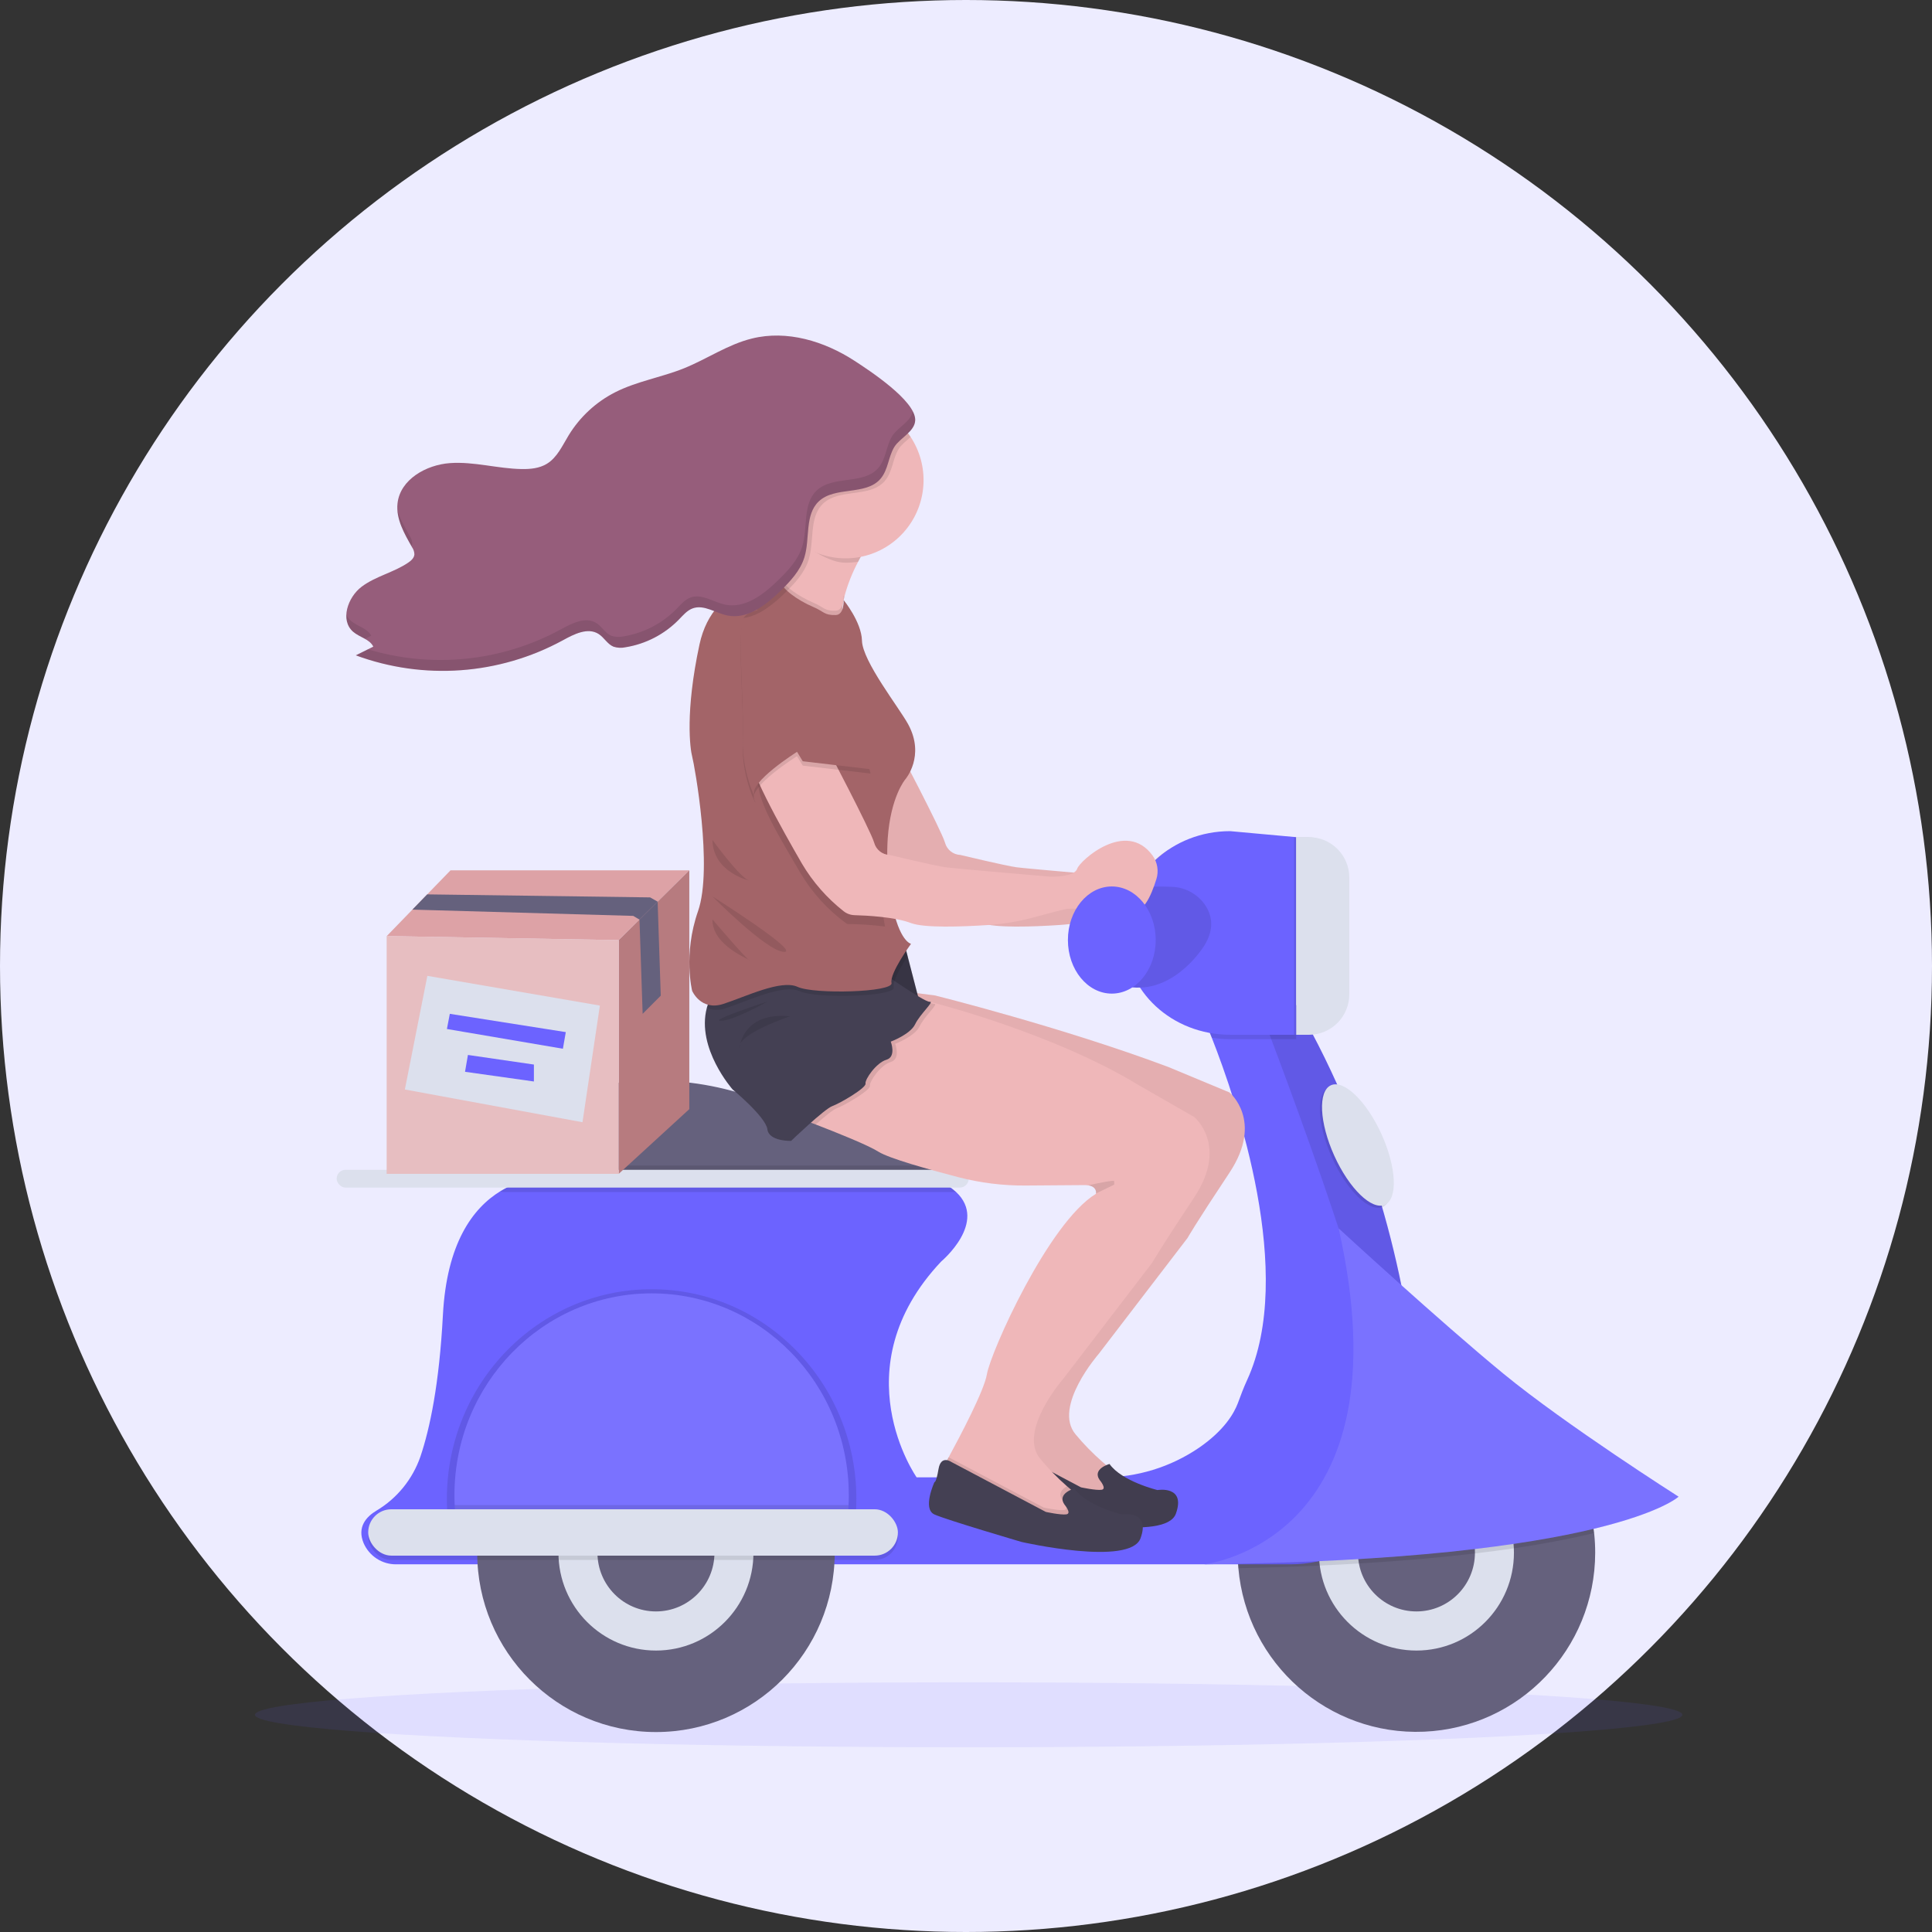 <?xml version="1.0" encoding="UTF-8"?>
<svg width="178px" height="178px" viewBox="0 0 178 178" version="1.1" xmlns="http://www.w3.org/2000/svg" xmlns:xlink="http://www.w3.org/1999/xlink">
    <rect x="0" y="0" width="178" height="178" fill="#333333" stroke="none"/>
    <!-- Generator: Sketch 51.2 (57519) - http://www.bohemiancoding.com/sketch -->
    <title>ic_dispatched</title>
    <desc>Created with Sketch.</desc>
    <defs></defs>
    <g id="Page-1" stroke="none" stroke-width="1" fill="none" fill-rule="evenodd">
        <g id="Desktop-Copy-6" transform="translate(-397, -1047)">
            <g id="Group-21" transform="translate(70, 1007)">
                <g id="Group-3" transform="translate(311, 40)">
                    <g id="ic_dispatched" transform="translate(16, 0)">
                        <circle id="Oval-2-Copy" fill="#EDECFF" fill-rule="nonzero" cx="89" cy="89" r="89"></circle>
                        <g id="undraw_on_the_way_ldaq" transform="translate(23, 30)">
                            <ellipse id="Oval" fill="#6C63FF" fill-rule="nonzero" opacity="0.1" cx="66.246" cy="127.988" rx="65.759" ry="2.992"></ellipse>
                            <path d="M59.547,38.544 C59.547,38.544 63.739,46.5 64.064,47.635 C64.238,48.282 64.81,48.741 65.478,48.768 C65.478,48.768 69.654,49.77 70.652,49.904 C71.65,50.038 80.302,50.771 80.302,50.771 C80.302,50.771 82.497,50.839 82.763,50.038 C83.006,49.305 87.248,45.454 89.704,48.815 C90.163,49.445 90.295,50.257 90.059,51.001 C89.608,52.443 88.682,54.732 87.688,53.308 C86.29,51.306 84.665,51.868 84.665,52.936 C84.665,54.003 82.43,53.606 81.699,53.757 C81.3,53.839 79.926,54.205 78.739,54.526 C77.36,54.899 75.948,55.135 74.523,55.228 C72.165,55.383 68.69,55.511 67.458,55.044 C65.971,54.478 63.378,54.347 62.268,54.317 C61.9,54.308 61.545,54.181 61.256,53.953 C59.715,52.743 58.412,51.257 57.413,49.569 C55.682,46.566 52.123,40.346 52.363,38.544 C52.602,36.742 59.547,38.544 59.547,38.544 Z" id="Shape" fill="#EFB7B9" fill-rule="nonzero"></path>
                            <path d="M59.547,38.544 C59.547,38.544 63.739,46.5 64.064,47.635 C64.238,48.282 64.81,48.741 65.478,48.768 C65.478,48.768 69.654,49.77 70.652,49.904 C71.65,50.038 80.302,50.771 80.302,50.771 C80.302,50.771 82.497,50.839 82.763,50.038 C83.006,49.305 87.248,45.454 89.704,48.815 C90.163,49.445 90.295,50.257 90.059,51.001 C89.608,52.443 88.682,54.732 87.688,53.308 C86.29,51.306 84.665,51.868 84.665,52.936 C84.665,54.003 82.43,53.606 81.699,53.757 C81.3,53.839 79.926,54.205 78.739,54.526 C77.36,54.899 75.948,55.135 74.523,55.228 C72.165,55.383 68.69,55.511 67.458,55.044 C65.971,54.478 63.378,54.347 62.268,54.317 C61.9,54.308 61.545,54.181 61.256,53.953 C59.715,52.743 58.412,51.257 57.413,49.569 C55.682,46.566 52.123,40.346 52.363,38.544 C52.602,36.742 59.547,38.544 59.547,38.544 Z" id="Shape" fill="#000000" fill-rule="nonzero" opacity="0.05"></path>
                            <path d="M107.638,98.65 C105.739,100.721 104.342,101.536 104.408,99.351 C104.608,92.743 93.029,62.866 93.029,62.866 L96.453,62.606 C103.925,75.52 106.704,88.8 107.638,98.65 Z" id="Shape"></path>
                            <path d="M123.969,113.068 C123.953,121.908 117.004,129.169 108.199,129.545 C99.395,129.92 91.856,123.276 91.093,114.47 C91.069,114.201 91.051,113.933 91.043,113.669 L91.043,113.655 C91.035,113.456 91.031,113.255 91.031,113.054 C91.031,103.93 98.405,96.533 107.5,96.533 C116.596,96.533 123.969,103.93 123.969,113.054 L123.969,113.068 Z" id="Shape" fill="#65617D" fill-rule="nonzero"></path>
                            <ellipse id="Oval" fill="#DCE0ED" fill-rule="nonzero" cx="107.5" cy="113.058" rx="8.983" ry="9.011"></ellipse>
                            <ellipse id="Oval" fill="#65617D" fill-rule="nonzero" cx="107.5" cy="113.058" rx="5.39" ry="5.407"></ellipse>
                            <path d="M64.25,81.685 L24.593,82.486 L24.593,76.623 C24.949,71.903 29.783,70.247 34.175,69.728 C37.609,69.337 41.085,69.599 44.422,70.499 C52.836,72.734 58.196,73.167 60.837,73.209 C62.032,73.227 63.049,74.085 63.272,75.263 C63.398,75.934 63.521,76.665 63.637,77.386 C63.725,77.951 63.809,78.507 63.885,79.026 C64.104,80.52 64.25,81.685 64.25,81.685 Z" id="Shape" fill="#65617D" fill-rule="nonzero"></path>
                            <path d="M95.888,114.125 L13.506,114.125 C12.206,114.138 11.024,113.372 10.502,112.177 C9.881,110.689 10.749,109.74 11.676,109.183 C13.571,108.056 15.008,106.293 15.732,104.205 C16.61,101.602 17.469,97.529 17.806,91.165 C18.153,84.583 20.529,81.329 23.096,79.751 C26.412,77.716 30.047,78.479 30.047,78.479 L63.45,78.747 C64.044,79.018 64.594,79.378 65.08,79.815 C68.057,82.594 63.717,86.223 63.717,86.223 C54.401,96.101 61.453,106.113 61.453,106.113 L78.545,106.113 C81.738,106.13 84.861,105.171 87.498,103.364 C89.808,101.762 90.692,100.214 91.047,99.277 C91.311,98.56 91.578,97.845 91.898,97.152 C96.381,87.398 90.973,71.531 88.64,65.597 C88.061,64.121 87.672,63.26 87.672,63.26 L93.031,62.86 L96.425,62.602 L96.459,62.602 C103.929,75.526 106.706,88.806 107.638,98.646 C107.726,99.573 107.797,100.472 107.855,101.335 C108.069,104.652 106.904,107.91 104.636,110.333 C102.368,112.756 99.201,114.129 95.888,114.125 Z" id="Shape" fill="#6C63FF" fill-rule="nonzero"></path>
                            <path d="M63.887,79.026 L24.593,79.026 L24.593,77.386 L63.639,77.386 C63.727,77.94 63.811,78.497 63.887,79.026 Z" id="Shape" fill="#000000" fill-rule="nonzero" opacity="0.1"></path>
                            <path d="M65.082,79.827 L23.413,79.827 C23.305,79.827 23.198,79.805 23.098,79.763 C26.414,77.728 30.049,78.491 30.049,78.491 L63.452,78.76 C64.046,79.03 64.596,79.39 65.082,79.827 Z" id="Shape" fill="#000000" fill-rule="nonzero" opacity="0.1"></path>
                            <rect id="Rectangle-path" fill="#DCE0ED" fill-rule="nonzero" x="8.017" y="77.776" width="58.23" height="1.64" rx="0.818"></rect>
                            <path d="M107.638,98.65 C105.739,100.721 104.342,101.536 104.408,99.351 C104.608,92.743 93.029,62.866 93.029,62.866 L96.453,62.606 C103.925,75.52 106.704,88.8 107.638,98.65 Z" id="Shape" fill="#000000" fill-rule="nonzero" opacity="0.1"></path>
                            <path d="M123.869,111.248 C121.903,111.72 119.477,112.201 116.483,112.649 C115.369,112.814 114.171,112.971 112.89,113.122 C109.83,113.486 106.29,113.805 102.202,114.049 C101.044,114.118 99.842,114.182 98.595,114.239 C96.259,114.346 93.759,114.428 91.095,114.484 L91.045,113.683 L91.045,113.669 C94.768,112.161 100.627,108.138 101.569,97.659 C106.338,95.815 111.689,96.296 116.055,98.96 C120.422,101.623 123.309,106.168 123.871,111.264 L123.869,111.248 Z" id="Shape" fill="#000000" fill-rule="nonzero" opacity="0.1"></path>
                            <path d="M87.939,114.125 C87.939,114.125 106.843,112.067 100.332,83.173 C100.332,83.173 109.672,91.764 115.483,96.537 C121.294,101.311 131.652,107.893 131.652,107.893 C131.652,107.893 125.468,113.691 87.939,114.125 Z" id="Shape" fill="#6C63FF" fill-rule="nonzero"></path>
                            <path d="M87.939,114.125 C87.939,114.125 106.843,112.067 100.332,83.173 C100.332,83.173 109.672,91.764 115.483,96.537 C121.294,101.311 131.652,107.893 131.652,107.893 C131.652,107.893 125.468,113.691 87.939,114.125 Z" id="Shape" fill="#FFFFFF" fill-rule="nonzero" opacity="0.1"></path>
                            <ellipse id="Oval" fill="#65617D" fill-rule="nonzero" cx="37.435" cy="113.058" rx="16.469" ry="16.52"></ellipse>
                            <ellipse id="Oval" fill="#DCE0ED" fill-rule="nonzero" cx="37.435" cy="113.058" rx="8.983" ry="9.011"></ellipse>
                            <ellipse id="Oval" fill="#65617D" fill-rule="nonzero" cx="37.435" cy="113.058" rx="5.39" ry="5.407"></ellipse>
                            <path d="M55.9,108.096 C55.9,97.429 47.454,88.78 37.036,88.78 C26.617,88.78 18.171,97.429 18.171,108.096 C18.171,108.547 18.187,108.993 18.217,109.435 L55.854,109.435 C55.885,108.993 55.9,108.547 55.9,108.096 Z" id="Shape" fill="#000000" fill-rule="nonzero" opacity="0.1"></path>
                            <path d="M55.201,107.763 C55.201,97.491 47.069,89.162 37.036,89.162 C27.003,89.162 18.87,97.491 18.87,107.763 C18.87,108.198 18.886,108.626 18.914,109.053 L55.157,109.053 C55.185,108.626 55.201,108.198 55.201,107.763 Z" id="Shape" fill="#6C63FF" fill-rule="nonzero"></path>
                            <path d="M55.201,107.763 C55.201,108.062 55.201,108.364 55.179,108.652 C55.179,108.787 55.165,108.919 55.157,109.053 L18.914,109.053 C18.914,108.919 18.898,108.787 18.892,108.652 C18.878,108.358 18.87,108.052 18.87,107.763 C18.87,97.491 27.003,89.162 37.036,89.162 C47.069,89.162 55.201,97.491 55.201,107.763 Z" id="Shape" fill="#FFFFFF" fill-rule="nonzero" opacity="0.1"></path>
                            <path d="M55.179,108.662 C55.179,108.796 55.165,108.928 55.157,109.062 L18.914,109.062 C18.914,108.928 18.898,108.796 18.892,108.662 L55.179,108.662 Z" id="Shape" fill="#000000" fill-rule="nonzero" opacity="0.1"></path>
                            <rect id="Rectangle-path" fill="#000000" fill-rule="nonzero" opacity="0.1" x="10.923" y="109.453" width="48.803" height="4.271" rx="2.134"></rect>
                            <rect id="Rectangle-path" fill="#DCE0ED" fill-rule="nonzero" x="10.923" y="109.053" width="48.803" height="4.271" rx="2.134"></rect>
                            <ellipse id="Oval" fill="#000000" fill-rule="nonzero" opacity="0.1" transform="translate(101.908, 75.692) rotate(-24.33) translate(-101.908, -75.692) " cx="101.908" cy="75.692" rx="2.391" ry="6.039"></ellipse>
                            <ellipse id="Oval" fill="#DCE0ED" fill-rule="nonzero" transform="translate(102.108, 75.491) rotate(-24.33) translate(-102.108, -75.491) " cx="102.108" cy="75.491" rx="2.391" ry="6.039"></ellipse>
                            <path d="M96.423,62.606 L96.423,65.743 L90.335,65.743 C89.768,65.744 89.201,65.698 88.642,65.607 C88.063,64.131 87.674,63.27 87.674,63.27 L93.033,62.87 L96.423,62.606 Z" id="Shape" fill="#000000" fill-rule="nonzero" opacity="0.1"></path>
                            <path d="M96.423,65.335 L90.335,65.335 C84.987,65.335 80.653,61.33 80.653,56.37 L80.653,55.539 C80.653,50.589 84.987,46.576 90.335,46.576 L96.423,47.13 L96.423,65.335 Z" id="Shape" fill="#6C63FF" fill-rule="nonzero"></path>
                            <path d="M86.392,51.882 C86.392,51.882 90.035,53.835 87.939,57.139 C87.939,57.139 85.368,61.368 81.326,60.968 L79.854,51.882 C79.854,51.882 84.695,51.432 86.392,51.882 Z" id="Shape" fill="#6C63FF" fill-rule="nonzero"></path>
                            <path d="M84.993,51.706 C86.166,51.751 87.255,52.327 87.955,53.272 C88.604,54.173 88.991,55.487 87.943,57.139 C87.943,57.139 85.372,61.368 81.33,60.968 L79.858,51.882 C79.858,51.882 82.887,51.592 84.993,51.706 Z" id="Shape" fill="#000000" fill-rule="nonzero" opacity="0.1"></path>
                            <path d="M96.223,47.13 L97.397,47.13 C99.45,47.13 101.114,48.8 101.114,50.859 L101.114,61.608 C101.114,62.597 100.723,63.546 100.025,64.245 C99.328,64.944 98.383,65.337 97.397,65.337 L96.223,65.337 L96.223,47.13 Z" id="Shape" fill="#000000" fill-rule="nonzero" opacity="0.1"></path>
                            <path d="M96.423,47.13 L97.597,47.13 C99.65,47.13 101.314,48.8 101.314,50.859 L101.314,61.608 C101.314,62.597 100.922,63.546 100.225,64.245 C99.528,64.944 98.583,65.337 97.597,65.337 L96.423,65.337 L96.423,47.13 Z" id="Shape" fill="#DCE0ED" fill-rule="nonzero"></path>
                            <path d="M53.197,70.511 C53.197,70.511 54.137,70.856 55.393,71.336 C57.389,72.107 60.204,73.233 61.182,73.849 C62.16,74.466 65.807,75.479 68.538,76.192 C70.562,76.718 72.647,76.976 74.738,76.959 C76.862,76.939 79.435,76.919 80.146,76.919 C80.27,76.918 80.394,76.928 80.517,76.947 C81.264,77.071 81.234,77.574 81.216,77.694 L81.216,77.72 C76.824,80.39 71.5,92.338 71.169,94.341 C70.919,95.843 68.726,100.006 67.644,101.996 C67.28,102.663 67.045,103.086 67.045,103.086 L68.376,104.619 L72.235,106.356 L75.894,107.958 C75.894,107.958 79.755,108.158 79.821,107.958 C79.886,107.757 79.886,105.689 79.886,105.689 C79.417,105.384 78.971,105.044 78.553,104.671 C77.668,103.898 76.845,103.055 76.094,102.15 C73.966,99.613 78.224,94.741 78.224,94.741 L86.408,84.062 C86.408,84.062 87.073,82.861 90.267,78.055 C93.461,73.249 90.267,70.645 90.267,70.645 L84.645,68.305 C74.896,64.644 63.136,61.71 63.136,61.71 L62.968,61.688 L60.475,61.376 L53.197,70.511 Z" id="Shape" fill="#EFB7B9" fill-rule="nonzero"></path>
                            <path d="M78.315,106.356 C78.315,106.356 79.014,107.183 78.491,107.257 C77.968,107.331 76.595,107.032 76.595,107.032 L67.885,102.427 C67.885,102.427 66.937,101.75 66.713,103.078 C66.49,104.405 66.338,104.279 66.338,104.279 C66.338,104.279 65.19,106.756 66.338,107.269 C67.486,107.781 74.381,109.81 74.381,109.81 C74.381,109.81 84.388,112.089 85.336,109.459 C86.284,106.83 83.639,107.283 83.639,107.283 C83.639,107.283 80.346,106.482 79.222,104.88 C79.214,104.88 77.593,105.33 78.315,106.356 Z" id="Shape" fill="#444053" fill-rule="nonzero"></path>
                            <path d="M90.259,70.645 L84.637,68.305 C74.888,64.644 63.128,61.71 63.128,61.71 L62.96,61.688 L60.467,61.376 L53.197,70.511 C53.197,70.511 54.137,70.856 55.393,71.336 C57.389,72.107 60.204,73.233 61.182,73.849 C62.16,74.466 65.807,75.479 68.538,76.192 C70.562,76.718 72.647,76.976 74.738,76.959 C76.862,76.939 79.435,76.919 80.146,76.919 C80.27,76.918 80.394,76.928 80.517,76.947 C81.264,77.071 81.234,77.574 81.216,77.694 L81.216,77.72 C76.824,80.39 71.5,92.338 71.169,94.341 C70.919,95.843 68.726,100.006 67.644,101.996 L67.498,102.265 C67.208,102.216 66.847,102.321 66.719,103.078 C66.494,104.403 66.344,104.279 66.344,104.279 C66.344,104.279 65.196,106.756 66.344,107.269 C67.492,107.781 74.381,109.81 74.381,109.81 C74.381,109.81 84.388,112.089 85.336,109.459 C86.284,106.83 83.639,107.283 83.639,107.283 C83.639,107.283 80.346,106.482 79.222,104.88 C79.122,104.909 79.025,104.945 78.93,104.988 C78.812,104.892 78.687,104.788 78.553,104.671 C77.668,103.898 76.845,103.055 76.094,102.15 C73.966,99.613 78.224,94.741 78.224,94.741 L86.408,84.062 C86.408,84.062 87.073,82.861 90.267,78.055 C93.461,73.249 90.259,70.645 90.259,70.645 Z" id="Shape" fill="#000000" fill-rule="nonzero" opacity="0.05"></path>
                            <path d="M46.494,25.852 L46.797,26.237 L46.967,26.451 L48.025,27.787 C48.025,27.787 50.55,28.6 52.764,29.126 C55.069,29.673 57.036,29.911 55.473,28.604 C54.503,27.793 54.439,26.435 54.792,24.979 C55.09,23.859 55.516,22.777 56.062,21.755 C56.14,21.603 56.218,21.455 56.295,21.311 C56.791,20.391 57.34,19.501 57.94,18.645 C56.521,17.659 55.049,16.752 53.53,15.928 C51.702,14.979 50.201,14.564 51.153,16.443 C51.764,17.644 51.564,18.994 50.993,20.285 C50.949,20.387 50.901,20.486 50.851,20.592 C50.339,21.593 49.706,22.527 48.967,23.373 C48.21,24.264 47.383,25.093 46.494,25.852 Z" id="Shape" fill="#EFB7B9" fill-rule="nonzero"></path>
                            <polygon id="Shape" fill="#444053" fill-rule="nonzero" points="59.138 56.356 60.491 57.595 61.799 62.642 59.617 62.642 57.207 59.498"></polygon>
                            <polygon id="Shape" fill="#000000" fill-rule="nonzero" opacity="0.1" points="57.207 59.498 58.665 61.398 59.617 62.642 61.799 62.642 61.575 61.779 60.623 58.102 60.491 57.595 59.138 56.356 57.289 59.364"></polygon>
                            <polygon id="Shape" fill="#000000" fill-rule="nonzero" opacity="0.1" points="57.207 59.498 58.665 61.398 59.617 62.642 61.799 62.642 61.575 61.779 60.623 58.102 60.491 57.595 59.138 56.356 57.289 59.364"></polygon>
                            <path d="M49.955,72.776 C49.955,72.776 50.895,73.121 52.151,73.601 C54.147,74.372 56.962,75.497 57.94,76.114 C58.918,76.731 62.565,77.744 65.296,78.457 C67.32,78.984 69.405,79.242 71.496,79.226 C73.62,79.206 76.193,79.186 76.904,79.186 C77.028,79.185 77.153,79.194 77.275,79.214 C78.022,79.338 77.992,79.841 77.974,79.961 L77.974,79.987 C73.582,82.656 68.258,94.605 67.927,96.608 C67.678,98.109 65.484,102.273 64.402,104.263 C64.038,104.93 63.803,105.352 63.803,105.352 L65.134,106.886 L68.991,108.62 L72.65,110.222 C72.65,110.222 76.511,110.423 76.577,110.222 C76.643,110.022 76.643,107.954 76.643,107.954 C76.173,107.649 75.727,107.309 75.309,106.936 C74.424,106.163 73.601,105.32 72.85,104.415 C70.722,101.878 74.98,97.006 74.98,97.006 L83.164,86.327 C83.164,86.327 83.829,85.125 87.023,80.319 C90.217,75.513 87.023,72.91 87.023,72.91 L81.901,69.973 C73.916,65.101 62.669,62.297 62.669,62.297 L62.501,62.275 L60.008,61.963 L49.955,72.776 Z" id="Shape" fill="#EFB7B9" fill-rule="nonzero"></path>
                            <path d="M63.801,105.35 L65.132,106.884 L68.991,108.62 L72.65,110.222 C72.65,110.222 76.511,110.423 76.577,110.222 C76.643,110.022 76.643,107.954 76.643,107.954 C76.173,107.649 75.727,107.309 75.309,106.936 C74.896,107.159 74.427,107.575 74.88,108.22 C74.88,108.22 75.579,109.045 75.056,109.121 C74.533,109.197 73.159,108.897 73.159,108.897 L64.45,104.291 L64.4,104.257 C64.032,104.928 63.801,105.35 63.801,105.35 Z" id="Shape" fill="#000000" fill-rule="nonzero" opacity="0.1"></path>
                            <path d="M75.074,108.62 C75.074,108.62 75.772,109.445 75.247,109.521 C74.722,109.598 73.351,109.295 73.351,109.295 L64.643,104.69 C64.643,104.69 63.695,104.015 63.47,105.34 C63.244,106.666 63.096,106.542 63.096,106.542 C63.096,106.542 61.948,109.021 63.096,109.533 C64.244,110.046 71.131,112.067 71.131,112.067 C71.131,112.067 81.136,114.343 82.084,111.716 C83.032,109.089 80.387,109.538 80.387,109.538 C80.387,109.538 77.094,108.737 75.972,107.135 C75.978,107.143 74.349,107.593 75.074,108.62 Z" id="Shape" fill="#444053" fill-rule="nonzero"></path>
                            <path d="M50.486,19.777 C51.64,20.578 53.401,21.845 54.904,21.845 C55.292,21.845 55.679,21.814 56.062,21.753 C56.618,20.675 57.245,19.636 57.94,18.643 C57.94,18.643 49.157,12.502 51.153,16.441 C51.812,17.75 51.163,18.393 50.486,19.777 Z" id="Shape" fill="#000000" fill-rule="nonzero" opacity="0.1"></path>
                            <path d="M47.717,14.236 C47.715,16.679 48.949,18.956 50.993,20.283 C51.219,20.431 51.454,20.565 51.696,20.684 C54.57,22.122 58.046,21.473 60.212,19.093 C62.377,16.713 62.705,13.181 61.015,10.441 C59.326,7.701 56.029,6.418 52.939,7.299 C49.85,8.179 47.718,11.01 47.717,14.232 L47.717,14.236 Z" id="Shape" fill="#EFB7B9" fill-rule="nonzero"></path>
                            <path d="M49.955,72.776 C49.955,72.776 50.895,73.121 52.151,73.601 C52.939,72.904 53.748,72.231 54.085,72.109 C54.818,71.841 57.213,70.439 57.148,70.039 C57.082,69.638 58.146,68.104 59.076,67.836 C60.006,67.568 59.475,66.168 59.475,66.168 C59.475,66.168 61.272,65.501 61.719,64.566 C62.166,63.631 63.535,62.429 63.068,62.497 C62.866,62.464 62.673,62.389 62.501,62.275 L60.008,61.963 L49.955,72.776 Z" id="Shape" fill="#000000" fill-rule="nonzero" opacity="0.1"></path>
                            <path d="M44.497,70.373 C44.497,70.373 47.56,72.91 47.701,74.044 C47.843,75.177 49.887,75.113 49.887,75.113 C49.887,75.113 52.949,72.175 53.68,71.909 C54.411,71.643 56.808,70.239 56.742,69.838 C56.676,69.438 57.74,67.904 58.671,67.636 C59.601,67.367 59.07,65.968 59.07,65.968 C59.07,65.968 60.866,65.301 61.314,64.366 C61.761,63.431 63.13,62.229 62.663,62.297 C62.531,62.315 62.11,62.097 61.575,61.779 C60.918,61.378 60.086,60.835 59.407,60.377 C58.689,59.888 58.14,59.5 58.14,59.5 C58.14,59.5 57.826,59.444 57.289,59.366 C54.393,58.945 44.959,57.872 42.769,61.368 C42.477,61.83 42.258,62.335 42.12,62.864 C41.14,66.588 44.497,70.373 44.497,70.373 Z" id="Shape" fill="#444053" fill-rule="nonzero"></path>
                            <path d="M47.699,62.279 C47.699,62.279 44.573,64.049 43.408,64.049 C42.242,64.049 47.699,62.279 47.699,62.279 Z" id="Shape" fill="#000000" fill-rule="nonzero" opacity="0.1"></path>
                            <path d="M49.787,63.631 C49.787,63.631 45.132,65.201 45.132,66.434 C45.132,67.668 44.697,63.13 49.787,63.631 Z" id="Shape" fill="#000000" fill-rule="nonzero" opacity="0.1"></path>
                            <path d="M60.932,56.56 L60.866,56.65 C60.897,56.627 60.919,56.596 60.932,56.56 Z" id="Shape" fill="#000000" fill-rule="nonzero" opacity="0.1"></path>
                            <path d="M46.494,25.852 L46.797,26.237 L46.967,26.451 L48.025,27.787 C48.025,27.787 50.55,28.6 52.764,29.126 C55.069,29.673 57.036,29.911 55.473,28.604 C54.503,27.793 54.439,26.435 54.792,24.979 L54.722,24.889 C54.722,24.889 54.792,26.239 53.995,26.265 C52.922,26.299 52.908,25.936 51.917,25.518 C50.642,24.977 49.334,24.074 48.967,23.371 C48.21,24.263 47.383,25.093 46.494,25.852 Z" id="Shape" fill="#000000" fill-rule="nonzero" opacity="0.1"></path>
                            <path d="M42.12,62.858 C42.665,63.091 43.278,63.106 43.833,62.898 C45.895,62.229 49.157,60.619 50.686,61.324 C51.911,61.889 56.848,61.873 58.671,61.398 C59.124,61.28 59.383,61.134 59.343,60.962 C59.318,60.763 59.342,60.561 59.413,60.375 C59.625,59.696 60.2,58.753 60.629,58.102 L60.497,57.595 L59.144,56.356 L57.295,59.36 C54.399,58.939 44.965,57.866 42.775,61.362 C42.481,61.824 42.26,62.328 42.12,62.858 Z" id="Shape" fill="#000000" fill-rule="nonzero" opacity="0.1"></path>
                            <path d="M40.773,61.296 C40.773,61.296 41.571,63.164 43.633,62.497 C45.695,61.831 48.957,60.219 50.486,60.923 C52.015,61.628 59.337,61.428 59.138,60.561 C58.938,59.694 60.934,56.957 60.934,56.957 C60.934,56.957 59.844,56.756 59.17,53.186 C59.07,52.665 58.98,52.073 58.904,51.4 C58.739,50.022 58.701,48.632 58.788,47.247 C59.058,43.382 60.407,41.804 60.407,41.804 C60.407,41.804 62.27,39.669 60.673,36.732 C59.836,35.192 56.461,30.924 56.415,29.022 C56.373,27.296 54.728,25.289 54.728,25.289 C54.728,25.289 54.798,26.639 54.001,26.665 C52.928,26.699 52.914,26.337 51.923,25.918 C50.468,25.302 48.973,24.214 48.875,23.487 C48.875,23.487 42.775,23.181 41.443,29.389 C40.112,35.596 40.579,39 40.779,39.735 C40.978,40.47 42.707,49.948 41.31,53.953 C39.912,57.958 40.773,61.296 40.773,61.296 Z" id="Shape" fill="#A36468" fill-rule="nonzero"></path>
                            <path d="M50.72,50.39 C51.82,52.252 53.292,53.866 55.043,55.13 C56.212,55.14 57.378,55.218 58.537,55.365 C58.437,54.844 58.337,54.251 58.271,53.578 C58.106,52.2 58.068,50.81 58.156,49.425 C57.768,49.23 57.483,48.877 57.373,48.456 C57.04,47.321 54.071,41.914 54.071,41.914 C54.071,41.914 47.126,40.112 46.885,41.914 C46.643,43.716 48.989,47.387 50.72,50.39 Z" id="Shape" fill="#000000" fill-rule="nonzero" opacity="0.1"></path>
                            <path d="M53.021,38.544 C53.021,38.544 57.213,46.5 57.539,47.635 C57.713,48.282 58.285,48.741 58.952,48.768 C58.952,48.768 63.128,49.77 64.126,49.904 C65.124,50.038 73.782,50.771 73.782,50.771 C73.782,50.771 75.978,50.839 76.243,50.038 C76.487,49.305 80.729,45.454 83.184,48.815 C83.643,49.445 83.775,50.257 83.539,51.001 C83.088,52.443 82.162,54.732 81.168,53.308 C79.771,51.306 78.146,51.868 78.146,52.936 C78.146,54.003 75.91,53.606 75.179,53.757 C74.78,53.839 73.407,54.205 72.219,54.526 C70.837,54.9 69.421,55.135 67.993,55.228 C65.635,55.383 62.16,55.511 60.928,55.044 C59.443,54.478 56.85,54.347 55.738,54.317 C55.37,54.308 55.015,54.181 54.726,53.953 C53.186,52.743 51.884,51.257 50.885,49.569 C49.155,46.566 45.595,40.346 45.835,38.544 C46.074,36.742 53.021,38.544 53.021,38.544 Z" id="Shape" fill="#EFB7B9" fill-rule="nonzero"></path>
                            <path d="M51.624,27.52 C51.624,27.52 53.87,31.259 54.91,33.928 C55.95,36.597 57.213,41.271 57.213,41.271 L50.957,40.536 L50.426,39.669 C50.426,39.669 45.959,42.473 46.492,43.674 C47.025,44.876 45.294,41.872 45.428,38.468 C45.561,35.064 44.947,28.988 45.428,27.52 C45.909,26.052 50.153,26.385 51.624,27.52 Z" id="Shape" fill="#000000" fill-rule="nonzero" opacity="0.1"></path>
                            <path d="M45.436,38.067 C45.302,41.471 47.033,44.475 46.5,43.274 C45.967,42.072 50.434,39.269 50.434,39.269 L50.959,40.136 L57.213,40.871 C57.213,40.871 55.95,36.197 54.91,33.528 C54.285,32.018 53.57,30.546 52.77,29.122 C52.129,27.955 51.624,27.12 51.624,27.12 C50.764,26.453 48.937,26.062 47.48,26.155 C47.253,26.168 47.027,26.195 46.803,26.237 C46.204,26.355 45.721,26.583 45.508,26.944 C45.475,26.999 45.448,27.058 45.428,27.12 C44.949,28.588 45.563,34.663 45.436,38.067 Z" id="Shape" fill="#A36468" fill-rule="nonzero"></path>
                            <path d="M42.641,47.387 C42.641,47.387 45.286,51.041 46.084,51.141 C46.078,51.149 42.685,50.39 42.641,47.387 Z" id="Shape" fill="#000000" fill-rule="nonzero" opacity="0.1"></path>
                            <path d="M42.641,52.593 C42.641,52.593 47.632,57.649 49.229,57.7 C50.825,57.75 42.641,52.593 42.641,52.593 Z" id="Shape" fill="#000000" fill-rule="nonzero" opacity="0.1"></path>
                            <path d="M42.641,54.704 C42.641,54.704 45.835,58.458 46.035,58.458 C46.234,58.458 42.585,57.157 42.641,54.704 Z" id="Shape" fill="#000000" fill-rule="nonzero" opacity="0.1"></path>
                            <path d="M45.502,26.944 C46.015,26.867 46.511,26.7 46.967,26.451 C47.138,26.361 47.308,26.261 47.474,26.155 C48.128,25.715 48.738,25.212 49.294,24.653 C50.213,23.758 51.129,22.78 51.508,21.553 C51.593,21.27 51.656,20.981 51.696,20.688 C51.923,19.148 51.732,17.448 52.83,16.401 C53.036,16.205 53.273,16.045 53.53,15.926 C55.087,15.183 57.345,15.664 58.507,14.324 C59.246,13.475 59.228,12.295 59.794,11.372 C60.042,10.972 60.497,10.625 60.9,10.257 C59.293,7.803 56.364,6.572 53.493,7.144 C50.622,7.717 48.385,9.978 47.835,12.862 C47.286,15.746 48.535,18.676 50.993,20.269 C50.949,20.371 50.901,20.47 50.851,20.576 C49.48,23.379 46.494,25.838 46.494,25.838 L46.797,26.223 C46.192,26.361 45.715,26.583 45.502,26.944 Z" id="Shape" fill="#000000" fill-rule="nonzero" opacity="0.1"></path>
                            <path d="M58.108,14.128 C56.756,15.682 53.916,14.777 52.428,16.2 C51.123,17.448 51.642,19.624 51.109,21.353 C50.73,22.58 49.813,23.555 48.895,24.452 C47.558,25.758 45.847,27.084 44.018,26.709 C42.934,26.487 41.872,25.674 40.824,26.048 C40.303,26.237 39.93,26.689 39.541,27.088 C38.219,28.439 36.5,29.331 34.636,29.633 C34.268,29.716 33.883,29.698 33.524,29.581 C32.965,29.353 32.664,28.74 32.155,28.413 C31.157,27.773 29.875,28.429 28.839,29.002 C22.978,32.186 16.035,32.687 9.779,30.378 L11.394,29.577 C11.051,28.874 10.123,28.72 9.532,28.205 C8.314,27.146 9.031,25.027 10.318,24.056 C11.606,23.085 13.273,22.746 14.606,21.839 C14.878,21.655 15.153,21.411 15.179,21.084 C15.175,20.845 15.099,20.612 14.961,20.415 C14.251,19.16 13.464,17.812 13.624,16.376 C13.868,14.174 16.265,12.82 18.467,12.666 C20.669,12.512 22.849,13.177 25.054,13.215 C25.853,13.229 26.689,13.151 27.374,12.736 C28.33,12.159 28.811,11.06 29.392,10.105 C30.429,8.409 31.915,7.035 33.684,6.136 C35.68,5.125 37.94,4.77 40.016,3.933 C42.136,3.08 44.064,1.73 46.282,1.188 C49.502,0.387 52.951,1.434 55.732,3.244 C57.072,4.115 61.35,6.911 61.322,8.699 C61.3,9.76 59.924,10.335 59.403,11.168 C58.828,12.099 58.846,13.279 58.108,14.128 Z" id="Shape" fill="#965D7B" fill-rule="nonzero"></path>
                            <g id="Group" opacity="0.1" transform="translate(8.877, 7.848)" fill="#000000" fill-rule="nonzero">
                                <path d="M5.889,11.564 C6.025,11.761 6.101,11.994 6.106,12.233 C6.098,12.318 6.075,12.4 6.037,12.475 C5.45,11.438 4.839,10.339 4.741,9.181 C5.001,10.008 5.458,10.803 5.889,11.564 Z" id="Shape"></path>
                                <path d="M0.459,19.354 C1.048,19.869 1.976,20.023 2.322,20.726 L1.751,21.01 C1.366,20.828 1,20.609 0.659,20.355 C0.22,19.963 -0.011,19.387 0.036,18.799 C0.138,19.011 0.282,19.2 0.459,19.354 Z" id="Shape"></path>
                                <path d="M19.767,20.153 C20.803,19.58 22.086,18.923 23.082,19.564 C23.589,19.891 23.893,20.503 24.452,20.732 C24.81,20.849 25.194,20.867 25.562,20.784 C27.426,20.482 29.145,19.59 30.468,18.239 C30.856,17.838 31.229,17.387 31.752,17.199 C32.794,16.825 33.856,17.638 34.946,17.86 C36.774,18.235 38.483,16.909 39.823,15.603 C40.741,14.708 41.655,13.731 42.034,12.503 C42.569,10.775 42.05,8.599 43.356,7.351 C44.847,5.927 47.682,6.832 49.035,5.279 C49.772,4.429 49.756,3.25 50.323,2.327 C50.802,1.548 52.043,0.995 52.219,0.056 C52.356,0.301 52.432,0.576 52.441,0.857 C52.419,1.918 51.043,2.493 50.522,3.326 C49.955,4.249 49.971,5.429 49.235,6.278 C47.881,7.832 45.043,6.927 43.555,8.35 C42.25,9.598 42.769,11.775 42.234,13.503 C41.855,14.73 40.94,15.705 40.022,16.602 C38.683,17.908 36.974,19.234 35.145,18.859 C34.059,18.637 32.997,17.824 31.951,18.198 C31.428,18.387 31.055,18.839 30.668,19.238 C29.345,20.589 27.626,21.481 25.761,21.783 C25.393,21.866 25.01,21.848 24.651,21.731 C24.092,21.503 23.789,20.89 23.282,20.563 C22.284,19.923 21.002,20.579 19.966,21.152 C14.105,24.336 7.162,24.837 0.906,22.528 L2.022,21.973 C7.943,23.757 14.328,23.102 19.767,20.153 Z" id="Shape"></path>
                            </g>
                            <path d="M77.974,79.959 L79.653,79.144 L79.653,78.826 C79.653,78.703 78.313,78.974 77.275,79.204 C78.022,79.336 77.992,79.839 77.974,79.959 Z" id="Shape" fill="#000000" fill-rule="nonzero" opacity="0.1"></path>
                            <ellipse id="Oval" fill="#6C63FF" fill-rule="nonzero" cx="79.433" cy="56.608" rx="4.044" ry="4.936"></ellipse>
                            <polygon id="Shape" fill="#DDA2A6" fill-rule="nonzero" points="40.507 50.184 34.005 56.616 12.632 56.242 18.509 50.184"></polygon>
                            <polygon id="Shape" fill="#B77B7F" fill-rule="nonzero" points="40.507 72.187 40.507 50.184 34.005 56.616 34.005 78.147"></polygon>
                            <polygon id="Shape" fill="#DDA2A6" fill-rule="nonzero" points="12.632 56.242 12.632 78.147 34.005 78.147 34.005 56.616"></polygon>
                            <polygon id="Shape" fill="#FFFFFF" fill-rule="nonzero" opacity="0.3" points="12.632 56.242 12.632 78.147 34.005 78.147 34.005 56.616"></polygon>
                            <polygon id="Shape" fill="#DCE0ED" fill-rule="nonzero" points="32.269 62.646 16.373 59.908 14.301 70.377 30.666 73.393"></polygon>
                            <polygon id="Shape" fill="#6C63FF" fill-rule="nonzero" points="29.129 65.091 18.443 63.407 18.175 64.804 28.861 66.623"></polygon>
                            <polygon id="Shape" fill="#6C63FF" fill-rule="nonzero" points="26.19 68.08 20.112 67.195 19.844 68.747 26.19 69.64"></polygon>
                            <polygon id="Shape" fill="#65617D" fill-rule="nonzero" points="37.878 61.732 37.589 53.07 35.918 54.724 36.209 63.407"></polygon>
                            <polygon id="Shape" fill="#65617D" fill-rule="nonzero" points="16.359 52.401 36.898 52.679 37.589 53.07 35.918 54.724 35.341 54.383 14.997 53.805"></polygon>
                        </g>
                    </g>
                </g>
            </g>
        </g>
    </g>
</svg>